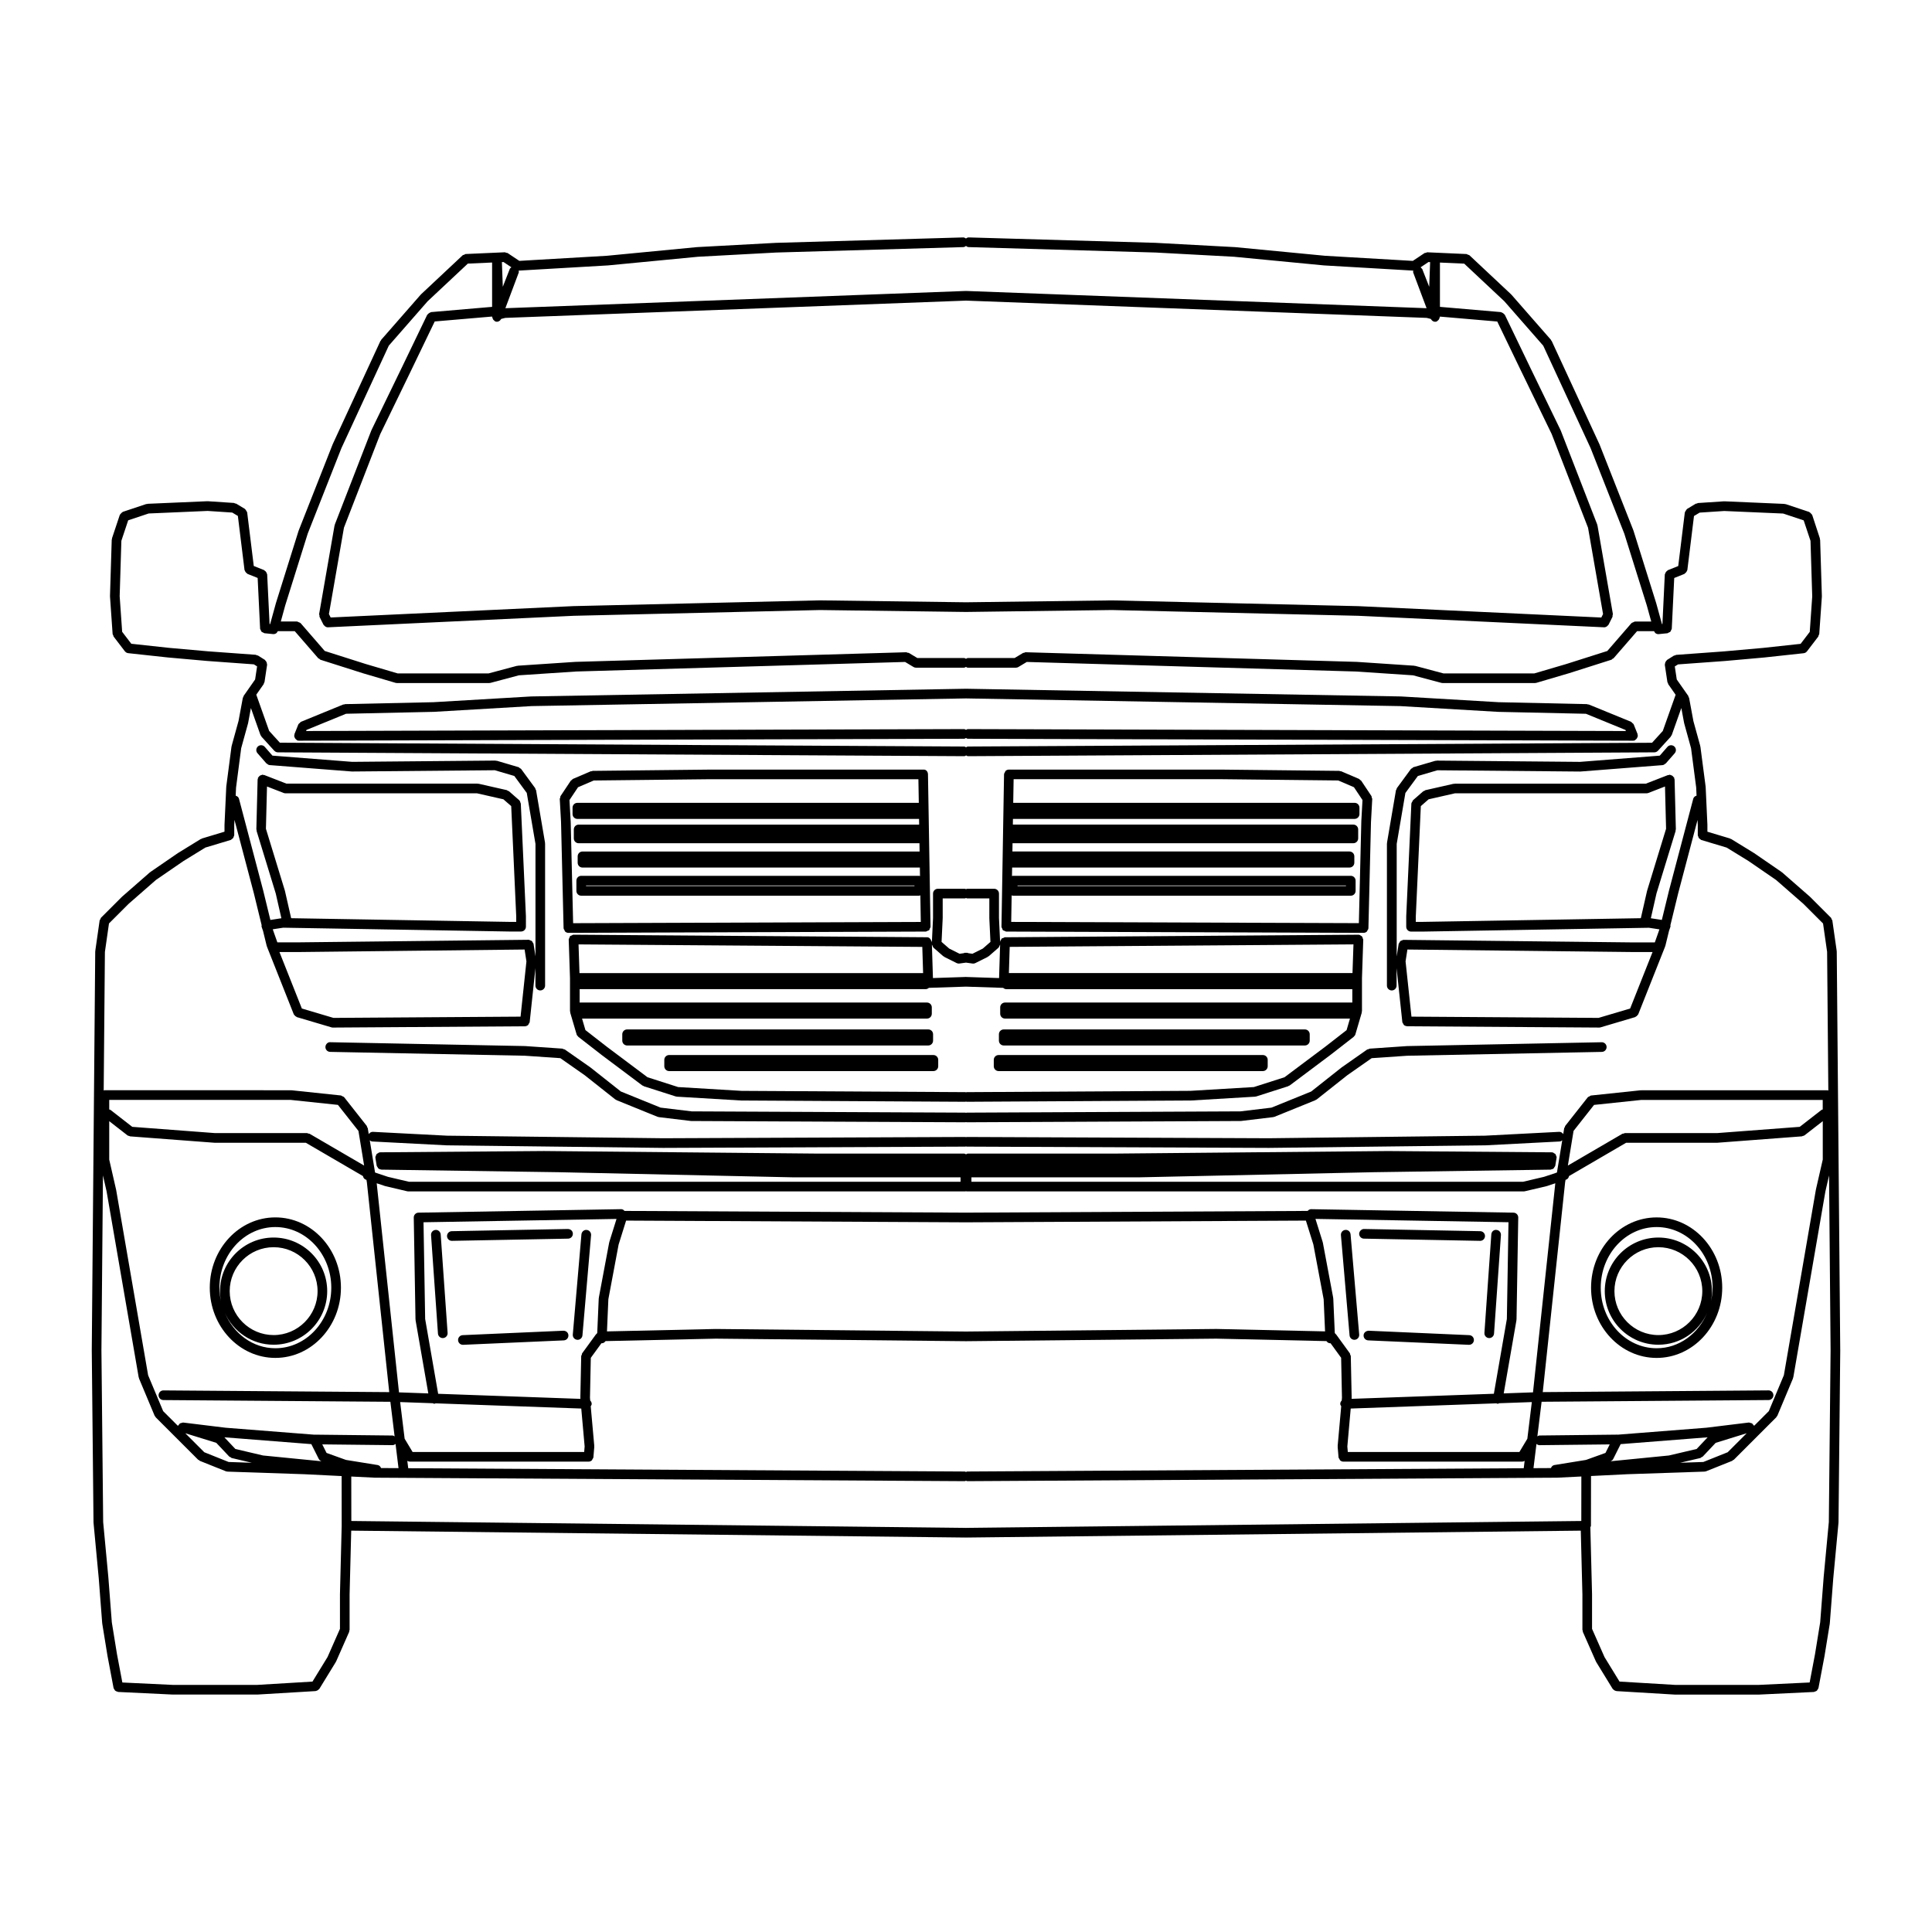 <svg xmlns="http://www.w3.org/2000/svg" xmlns:xlink="http://www.w3.org/1999/xlink" version="1.1" x="0px" y="0px" viewBox="0 0 100 100" enable-background="new 0 0 100 100" xml:space="preserve"><g><path d="M95.25,69.88l-0.18-20.63c0-0.007-0.007-0.01-0.007-0.017c0-0.006,0.005-0.01,0.004-0.016l-0.225-1.572   c-0.004-0.027-0.027-0.041-0.038-0.064c-0.012-0.026-0.011-0.056-0.032-0.078l-1.078-1.078c-0.002-0.002-0.006-0.001-0.009-0.004   c-0.002-0.002-0.001-0.005-0.004-0.008l-1.438-1.257c-0.004-0.003-0.01-0.002-0.014-0.005c-0.004-0.004-0.004-0.01-0.009-0.013   l-1.437-0.988c-0.002-0.001-0.005,0-0.007-0.001c-0.002-0.001-0.002-0.004-0.004-0.005l-1.168-0.718   c-0.01-0.006-0.022-0.001-0.033-0.005c-0.011-0.005-0.014-0.018-0.026-0.021l-1.17-0.351v-0.353c0-0.002-0.002-0.003-0.002-0.005   c0-0.002,0.002-0.004,0.002-0.006l-0.09-1.953c0-0.004-0.004-0.006-0.005-0.01c0-0.004,0.003-0.007,0.003-0.01l-0.27-2.065   c-0.001-0.006-0.008-0.009-0.009-0.016c-0.001-0.006,0.004-0.012,0.002-0.018l-0.356-1.291l-0.223-1.202   c-0.004-0.02-0.022-0.029-0.03-0.047c-0.007-0.017,0-0.036-0.011-0.052l-0.146-0.208c-0.005-0.012-0.014-0.019-0.021-0.03   l-0.43-0.613l-0.102-0.676l0.168-0.105l2.409-0.175c0,0,0,0,0.001,0c0.001,0,0.002,0,0.003,0l2.021-0.18c0,0,0,0,0,0   c0.002,0,0.003,0,0.004,0l2.065-0.224c0.07-0.008,0.129-0.044,0.169-0.096c0.001-0.001,0.002,0,0.002-0.001l0.584-0.764   c0.014-0.019,0.009-0.042,0.017-0.063c0.01-0.025,0.032-0.043,0.034-0.071l0.135-1.931c0-0.005-0.004-0.008-0.004-0.012   c0-0.005,0.005-0.008,0.005-0.013l-0.09-2.918c0-0.013-0.013-0.02-0.015-0.032c-0.002-0.013,0.007-0.026,0.003-0.039L93.8,26.656   c-0.002-0.006-0.01-0.008-0.012-0.014c-0.013-0.031-0.038-0.048-0.062-0.071c-0.023-0.023-0.039-0.048-0.069-0.06   c-0.006-0.003-0.008-0.011-0.015-0.013l-1.213-0.404c-0.012-0.004-0.023,0.005-0.035,0.003c-0.012-0.003-0.02-0.015-0.033-0.015   l-3.099-0.134c-0.005,0-0.008,0.005-0.013,0.005c-0.006,0-0.008-0.005-0.015-0.005l-1.348,0.089   c-0.021,0.001-0.033,0.02-0.053,0.026c-0.02,0.006-0.041-0.002-0.06,0.009l-0.449,0.27c-0.005,0.003-0.005,0.01-0.009,0.013   c-0.026,0.018-0.036,0.046-0.053,0.072c-0.019,0.029-0.042,0.051-0.048,0.085c-0.001,0.005-0.007,0.008-0.008,0.014l-0.341,2.772   l-0.537,0.215c-0.014,0.005-0.017,0.021-0.029,0.028c-0.03,0.018-0.048,0.038-0.069,0.067c-0.02,0.027-0.032,0.05-0.04,0.083   c-0.004,0.015-0.019,0.025-0.02,0.041L86.047,32.3l-0.023,0.002c-0.001-0.002-0.002-0.005-0.003-0.007l-0.301-1.092   c-0.001-0.002-0.003-0.002-0.003-0.004c0-0.001,0.001-0.003,0-0.004l-1.168-3.727c-0.001-0.003-0.005-0.004-0.006-0.007   c-0.001-0.003,0.001-0.006,0-0.01l-1.751-4.445c-0.001-0.003-0.004-0.003-0.006-0.006c-0.001-0.002,0.001-0.005,0-0.007   l-2.471-5.343c-0.005-0.012-0.019-0.014-0.026-0.024c-0.007-0.011-0.003-0.025-0.012-0.036l-2.044-2.335   c-0.003-0.004-0.009-0.003-0.012-0.006c-0.003-0.003-0.002-0.009-0.005-0.012l-2.155-2.021c-0.024-0.023-0.057-0.021-0.087-0.033   c-0.026-0.01-0.044-0.033-0.074-0.034l-2.021-0.09c-0.028-0.001-0.048,0.019-0.073,0.027c-0.026,0.007-0.053,0-0.076,0.015   l-0.604,0.403l-0.68-0.04l-3.853-0.224h0l-4.672-0.449c-0.002,0-0.003,0.002-0.005,0.002c-0.002,0-0.003-0.002-0.004-0.002   l-4.071-0.22c-0.001,0-0.002,0.001-0.003,0.001c-0.001,0-0.002-0.002-0.003-0.002l-9.685-0.281   c-0.066-0.003-0.112,0.025-0.153,0.055c-0.041-0.027-0.083-0.053-0.14-0.055l-9.685,0.281c-0.001,0-0.002,0.001-0.003,0.001   c-0.001,0-0.002-0.001-0.003-0.001l-4.071,0.22c-0.002,0-0.003,0.002-0.005,0.002c-0.002,0-0.003-0.002-0.006-0.002l-4.671,0.449   c0,0,0,0,0,0l-3.853,0.224l-0.68,0.04l-0.604-0.403c-0.024-0.016-0.053-0.009-0.079-0.016c-0.025-0.007-0.043-0.027-0.071-0.026   l-2.021,0.09c-0.031,0.001-0.052,0.025-0.079,0.037c-0.027,0.011-0.058,0.009-0.081,0.03l-2.156,2.021   c-0.004,0.003-0.002,0.009-0.006,0.012c-0.003,0.003-0.008,0.002-0.011,0.006l-2.043,2.335c-0.009,0.01-0.005,0.024-0.012,0.034   c-0.007,0.011-0.022,0.013-0.027,0.025l-2.47,5.343c-0.001,0.003,0.001,0.005,0,0.008c-0.001,0.002-0.004,0.003-0.005,0.005   l-1.752,4.445c-0.001,0.003,0.001,0.006,0,0.009c-0.001,0.003-0.005,0.004-0.007,0.008l-1.168,3.727c0,0.002,0.001,0.003,0,0.005   s-0.002,0.002-0.003,0.004l-0.301,1.091c-0.002,0.002-0.002,0.005-0.003,0.008L13.953,32.3l-0.124-2.569   c-0.001-0.017-0.016-0.028-0.019-0.045c-0.007-0.027-0.016-0.047-0.031-0.071c-0.021-0.036-0.046-0.059-0.082-0.08   c-0.011-0.006-0.013-0.02-0.025-0.025l-0.537-0.215l-0.341-2.772c-0.001-0.006-0.007-0.008-0.008-0.014   c-0.005-0.03-0.026-0.049-0.042-0.075c-0.019-0.031-0.032-0.063-0.061-0.083c-0.004-0.003-0.004-0.009-0.009-0.012l-0.449-0.27   c-0.018-0.011-0.039-0.003-0.058-0.009c-0.02-0.006-0.032-0.025-0.054-0.027l-1.348-0.089c-0.005,0-0.008,0.005-0.013,0.004   c-0.005,0-0.009-0.006-0.014-0.005l-3.099,0.134c-0.013,0.001-0.02,0.013-0.033,0.015c-0.012,0.002-0.023-0.007-0.036-0.003   l-1.212,0.404c-0.007,0.002-0.009,0.01-0.015,0.013c-0.028,0.012-0.044,0.036-0.066,0.058c-0.025,0.024-0.051,0.042-0.064,0.073   c-0.003,0.006-0.01,0.008-0.012,0.014l-0.404,1.212C5.792,27.879,5.8,27.89,5.798,27.901c-0.003,0.014-0.015,0.023-0.015,0.038   l-0.09,2.918c0,0.005,0.005,0.008,0.005,0.013c0,0.005-0.005,0.008-0.004,0.013l0.135,1.931c0.002,0.028,0.024,0.046,0.034,0.071   c0.008,0.021,0.003,0.044,0.017,0.063l0.584,0.764c0.001,0.001,0.002,0,0.003,0.001c0.04,0.051,0.099,0.088,0.169,0.095   l2.066,0.224c0.001,0,0.003,0,0.004,0c0,0,0,0,0,0l2.021,0.18c0.001,0,0.002,0,0.003,0c0,0,0,0,0.001,0l2.409,0.175l0.167,0.105   l-0.102,0.678l-0.429,0.613c-0.007,0.011-0.016,0.017-0.02,0.029l-0.146,0.208c-0.011,0.016-0.005,0.035-0.012,0.053   c-0.007,0.017-0.026,0.026-0.029,0.046l-0.222,1.196l-0.358,1.297c-0.002,0.006,0.003,0.012,0.002,0.018   c-0.001,0.006-0.008,0.009-0.009,0.016l-0.27,2.065c-0.001,0.004,0.003,0.007,0.003,0.011c0,0.004-0.004,0.006-0.004,0.009   l-0.09,1.953c0,0.002,0.002,0.003,0.002,0.006c0,0.002-0.003,0.004-0.003,0.006v0.353L10.453,43.4   c-0.011,0.003-0.015,0.016-0.026,0.021c-0.011,0.005-0.023-0.001-0.033,0.005l-1.167,0.718c-0.002,0.001-0.002,0.004-0.004,0.005   c-0.002,0.001-0.005,0-0.007,0.001l-1.438,0.988c-0.005,0.003-0.004,0.01-0.009,0.013c-0.004,0.003-0.01,0.001-0.014,0.005   l-1.437,1.257c-0.002,0.002-0.002,0.006-0.004,0.008c-0.002,0.002-0.006,0.001-0.008,0.003l-1.078,1.078   c-0.02,0.02-0.018,0.048-0.03,0.072c-0.013,0.025-0.037,0.041-0.041,0.07l-0.225,1.572c-0.001,0.006,0.005,0.011,0.004,0.017   c0,0.006-0.007,0.01-0.007,0.016L4.75,69.88c0,0.001,0.001,0.001,0.001,0.002c0,0.001-0.001,0.002-0.001,0.003l0.09,8.912   c0,0.004,0.004,0.006,0.004,0.01c0,0.004-0.004,0.007-0.003,0.011l0.27,2.874c0,0,0,0,0,0.001l0.179,2.329   c0,0.004,0.004,0.006,0.005,0.01c0,0.004-0.003,0.007-0.002,0.01l0.27,1.662c0,0.001,0.002,0.002,0.002,0.003   c0,0.001-0.001,0.002-0.001,0.004l0.314,1.661c0.006,0.03,0.028,0.048,0.043,0.073c0.012,0.02,0.017,0.04,0.033,0.056   c0.034,0.032,0.075,0.048,0.121,0.057c0.014,0.003,0.022,0.016,0.036,0.017l2.83,0.135c0.004,0,0.008,0,0.012,0h4.357   c0.005,0,0.01,0,0.015,0l3.009-0.18c0.007,0,0.01-0.007,0.016-0.008c0.051-0.007,0.095-0.03,0.134-0.065   c0.01-0.009,0.019-0.015,0.027-0.026c0.006-0.008,0.016-0.011,0.021-0.02l0.854-1.393c0.003-0.005,0-0.01,0.002-0.015   c0.003-0.006,0.01-0.009,0.013-0.015l0.673-1.526c0.008-0.017-0.002-0.034,0.001-0.052c0.004-0.018,0.02-0.03,0.02-0.049v-1.835   l0.084-3.3l31.801,0.357c0.001,0,0.002,0,0.003,0c0.006,0,0.01-0.006,0.017-0.007c0.006,0,0.01,0.007,0.017,0.007   c0.001,0,0.002,0,0.003,0l31.801-0.357l0.084,3.3v1.835c0,0.019,0.016,0.031,0.02,0.049c0.004,0.018-0.006,0.035,0.001,0.052   l0.674,1.526c0.003,0.007,0.01,0.009,0.013,0.016c0.003,0.005,0,0.01,0.002,0.015l0.854,1.393c0.005,0.009,0.015,0.012,0.021,0.02   c0.008,0.011,0.017,0.017,0.027,0.026c0.039,0.036,0.083,0.059,0.134,0.065c0.006,0.001,0.01,0.007,0.016,0.008l3.009,0.18   c0.005,0,0.01,0,0.015,0h4.357c0.004,0,0.008,0,0.012,0l2.829-0.135c0.015-0.001,0.023-0.014,0.037-0.017   c0.046-0.01,0.087-0.025,0.12-0.057c0.016-0.016,0.021-0.035,0.033-0.055c0.015-0.025,0.038-0.044,0.044-0.074l0.314-1.661   c0-0.001-0.001-0.002-0.001-0.004c0-0.001,0.002-0.002,0.002-0.003l0.27-1.662c0.001-0.004-0.003-0.007-0.003-0.011   c0-0.004,0.004-0.006,0.005-0.009l0.179-2.329c0,0,0,0,0-0.001l0.27-2.874c0-0.004-0.003-0.007-0.003-0.011   c0-0.004,0.004-0.006,0.004-0.01l0.09-8.912c0-0.001-0.001-0.002-0.001-0.003C95.249,69.881,95.25,69.881,95.25,69.88z    M73.938,13.563l0.085,0.004l-0.047,1.278l-0.344-0.878l-0.014-0.038c0-0.001-0.001-0.001-0.001-0.001l-0.001-0.002   c-0.007-0.017-0.026-0.022-0.036-0.037c-0.014-0.021-0.031-0.038-0.05-0.053L73.938,13.563z M26.848,14.021   c0-0.005,0-0.009,0-0.014l0.737-0.043l3.863-0.225c0,0,0,0,0,0c0.003,0,0.006,0,0.009,0l4.671-0.449c0,0,0,0,0,0l4.051-0.219   c0.001,0,0.002,0,0.003,0l9.685-0.281c0.052-0.001,0.093-0.031,0.132-0.059c0.039,0.029,0.08,0.058,0.133,0.059l9.685,0.281   c0.001,0,0.001,0,0.002,0l4.052,0.219c0,0,0,0,0,0l4.672,0.449c0.003,0,0.006,0,0.008,0c0,0,0,0,0,0l3.862,0.225l0.738,0.043   c-0.002,0.033-0.016,0.065-0.004,0.098l0.693,1.848L50.009,15.06c-0.003,0-0.006,0.003-0.009,0.003   c-0.003,0-0.005-0.003-0.008-0.003l-23.834,0.893l0.685-1.826l0.007-0.019c0,0,0-0.001,0-0.001l0.001-0.003   C26.861,14.077,26.848,14.05,26.848,14.021z M26.062,13.563l0.408,0.272c-0.033,0.026-0.07,0.048-0.086,0.09l-0.359,0.918   l-0.047-1.277L26.062,13.563z M25.527,16.539c0.019,0.028,0.039,0.045,0.067,0.063c0.015,0.01,0.021,0.03,0.039,0.036   c0.029,0.011,0.059,0.016,0.088,0.016c0.06,0,0.113-0.027,0.158-0.065c0.015-0.012,0.022-0.027,0.033-0.042   c0.01-0.014,0.024-0.024,0.031-0.04l0.211-0.053L50,15.56l23.845,0.894l0.211,0.053c0.008,0.017,0.022,0.027,0.033,0.041   c0.011,0.015,0.018,0.029,0.032,0.041c0.045,0.039,0.098,0.066,0.158,0.066c0.029,0,0.059-0.005,0.088-0.016   c0.018-0.007,0.024-0.026,0.039-0.036c0.028-0.018,0.048-0.035,0.067-0.063c0.019-0.027,0.028-0.052,0.035-0.085   c0.004-0.018,0.021-0.03,0.021-0.05v-0.018l2.969,0.255l1.232,2.557c0,0.001,0.001,0.001,0.002,0.002l1.583,3.265l1.882,4.851   l0.777,4.467l-0.09,0.179l-12.574-0.589c-0.001,0-0.002,0.001-0.003,0.001c-0.001,0-0.002-0.001-0.003-0.001l-12.737-0.298   c0,0-0.001,0-0.001,0c-0.003,0-0.005-0.001-0.008,0L50,31.174l-7.559-0.1c-0.001,0-0.002,0-0.003,0   c-0.001,0-0.002,0.001-0.003,0.001c-0.001,0-0.002-0.001-0.003-0.001l-12.737,0.298c-0.001,0-0.002,0.001-0.003,0.001   c-0.001,0-0.002-0.001-0.003-0.001l-12.574,0.589l-0.09-0.179l0.778-4.47l1.877-4.839l1.589-3.276c0,0,0,0,0-0.001l1.232-2.557   l2.97-0.255v0.018c0,0.019,0.016,0.031,0.021,0.05C25.499,16.487,25.508,16.512,25.527,16.539z M14.762,31.34l1.165-3.718   l1.743-4.422l2.454-5.309l2.009-2.296l2.082-1.951l1.256-0.056v2.295l-3.155,0.271c-0.012,0.001-0.018,0.012-0.029,0.015   c-0.032,0.007-0.054,0.023-0.081,0.042c-0.028,0.019-0.052,0.034-0.07,0.063c-0.006,0.009-0.019,0.011-0.024,0.021l-1.293,2.685   c0,0,0,0,0,0l-1.592,3.282c-0.002,0.004,0.001,0.007-0.001,0.011c-0.001,0.003-0.006,0.004-0.007,0.008l-1.891,4.874   c-0.003,0.009,0.003,0.017,0.001,0.026c-0.003,0.009-0.012,0.013-0.014,0.022l-0.796,4.575c-0.005,0.028,0.013,0.049,0.017,0.076   c0.004,0.027-0.007,0.054,0.006,0.079l0.199,0.398c0.009,0.018,0.026,0.027,0.039,0.042c0.011,0.013,0.019,0.024,0.032,0.035   c0.044,0.036,0.095,0.061,0.153,0.061c0.004,0,0.008,0,0.012,0l12.726-0.596c0.002,0,0.003,0,0.005,0l12.733-0.298l7.557,0.1   c0.001,0,0.001,0,0.002,0s0.001,0,0.001,0c0.001,0,0.001,0,0.002,0l7.556-0.1l12.734,0.298c0.002,0,0.003,0,0.005,0l12.726,0.596   c0.004,0,0.008,0,0.012,0c0.057,0,0.108-0.025,0.153-0.061c0.013-0.011,0.021-0.022,0.032-0.035   c0.013-0.015,0.03-0.024,0.039-0.042l0.199-0.398c0.013-0.026,0.002-0.053,0.006-0.08c0.004-0.026,0.021-0.048,0.017-0.075   l-0.796-4.575c-0.002-0.009-0.011-0.013-0.013-0.022c-0.002-0.009,0.004-0.017,0.001-0.026l-1.891-4.874   c-0.002-0.004-0.006-0.005-0.008-0.009c-0.001-0.003,0.001-0.007-0.001-0.01l-1.591-3.28c0-0.001,0-0.001,0-0.002l-1.294-2.686   c-0.005-0.011-0.018-0.012-0.025-0.022c-0.017-0.027-0.04-0.041-0.067-0.06c-0.028-0.019-0.05-0.036-0.083-0.043   c-0.011-0.003-0.017-0.014-0.029-0.015l-3.154-0.271V13.59l1.256,0.056l2.078,1.948l2.014,2.301l2.45,5.299l1.747,4.435   l1.162,3.707c0,0,0,0,0,0.001l0.23,0.833h-0.838c-0.003,0-0.005,0.003-0.009,0.004c-0.032,0.001-0.057,0.023-0.087,0.036   c-0.03,0.014-0.062,0.019-0.085,0.043c-0.002,0.002-0.006,0.002-0.008,0.004l-1.247,1.438l-2.124,0.675c0,0,0,0,0,0l-1.65,0.485   H74.71l-1.461-0.39c-0.009-0.002-0.016,0.005-0.025,0.003c-0.009-0.002-0.014-0.011-0.023-0.011l-2.985-0.199   c-0.002,0-0.003,0.002-0.005,0.002c-0.002,0-0.003-0.002-0.005-0.002L53.091,33.76c-0.034-0.002-0.05,0.019-0.077,0.027   c-0.02,0.006-0.041-0.002-0.059,0.009l-0.046,0.027c-0.003,0.003-0.007,0.003-0.009,0.006l-0.383,0.23h-2.419   c-0.039,0-0.066,0.025-0.099,0.041c-0.033-0.016-0.06-0.041-0.099-0.041h-2.418l-0.438-0.263c-0.022-0.013-0.047-0.005-0.071-0.011   c-0.023-0.006-0.041-0.026-0.064-0.025l-17.115,0.498c-0.002,0-0.003,0.002-0.005,0.002c-0.002,0-0.003-0.002-0.005-0.002   l-2.985,0.199c-0.009,0.001-0.014,0.01-0.023,0.011c-0.009,0.001-0.016-0.006-0.025-0.003l-1.461,0.39h-4.708l-1.651-0.486   c0,0,0,0,0,0l-2.122-0.675l-1.247-1.438c-0.002-0.003-0.006-0.002-0.008-0.004c-0.023-0.025-0.057-0.03-0.088-0.044   c-0.029-0.012-0.052-0.033-0.083-0.035c-0.003,0-0.005-0.004-0.009-0.004h-0.839L14.762,31.34z M13.649,35.409   c0.011-0.015,0.004-0.033,0.011-0.05c0.009-0.02,0.028-0.034,0.031-0.057l0.135-0.898c0.003-0.017-0.011-0.03-0.011-0.046   c-0.001-0.033-0.008-0.059-0.022-0.089c-0.014-0.031-0.029-0.053-0.054-0.075c-0.012-0.011-0.013-0.03-0.028-0.039l-0.359-0.225   c-0.018-0.011-0.039-0.004-0.059-0.01c-0.02-0.007-0.033-0.026-0.055-0.028l-2.471-0.18c0,0,0,0,0,0l-2.015-0.179l-1.956-0.212   l-0.473-0.619L6.194,30.86l0.088-2.869l0.353-1.059l1.06-0.354l3.052-0.132l1.273,0.084l0.292,0.175l0.344,2.798   c0.002,0.014,0.014,0.021,0.018,0.034c0.008,0.027,0.02,0.046,0.036,0.069c0.021,0.03,0.041,0.052,0.073,0.071   c0.012,0.007,0.015,0.022,0.028,0.028l0.525,0.21l0.127,2.624c0.001,0.031,0.024,0.051,0.035,0.078   c0.011,0.027,0.015,0.055,0.035,0.076c0.025,0.027,0.058,0.036,0.093,0.05c0.022,0.009,0.037,0.031,0.062,0.033l0.449,0.045   c0.008,0.001,0.017,0.001,0.025,0.001c0,0,0,0,0,0h0c0,0,0,0,0,0c0.001,0,0.002-0.001,0.003-0.001   c0.058-0.001,0.11-0.023,0.153-0.059c0.015-0.012,0.019-0.03,0.031-0.046c0.012-0.015,0.024-0.029,0.032-0.047h0.875l1.219,1.405   c0.014,0.016,0.037,0.013,0.054,0.025c0.021,0.016,0.033,0.042,0.059,0.05l2.189,0.696c0.001,0,0.003,0,0.004,0.001   c0,0,0.001,0.001,0.001,0.001l1.692,0.498c0.023,0.007,0.047,0.01,0.07,0.01h4.776c0.021,0,0.043-0.003,0.064-0.008l1.469-0.392   l2.955-0.197l17.039-0.495l0.435,0.261c0.04,0.024,0.084,0.036,0.128,0.036h2.487c0.039,0,0.066-0.025,0.099-0.041   c0.033,0.016,0.06,0.041,0.099,0.041h2.488c0.044,0,0.089-0.011,0.129-0.036l0.434-0.261l17.038,0.495l2.955,0.197l1.469,0.392   c0.021,0.006,0.043,0.008,0.064,0.008h4.776c0.023,0,0.047-0.003,0.07-0.01l1.691-0.498c0,0,0-0.001,0.001-0.001   c0.002,0,0.003,0,0.005-0.001l2.189-0.696c0.027-0.009,0.038-0.035,0.06-0.051c0.016-0.012,0.039-0.008,0.052-0.024l1.219-1.405   h0.875c0.008,0.017,0.02,0.03,0.031,0.045c0.012,0.017,0.017,0.036,0.033,0.049c0.044,0.037,0.098,0.06,0.157,0.06   c0.008,0,0.017,0,0.024-0.001l0.449-0.045c0.025-0.002,0.039-0.024,0.061-0.033c0.035-0.014,0.069-0.023,0.094-0.05   c0.02-0.021,0.023-0.048,0.035-0.075c0.012-0.027,0.034-0.047,0.036-0.078l0.127-2.624l0.524-0.21   c0.013-0.005,0.016-0.02,0.028-0.028c0.031-0.018,0.052-0.041,0.073-0.071c0.016-0.023,0.029-0.042,0.036-0.068   c0.004-0.013,0.016-0.02,0.018-0.034l0.344-2.797l0.293-0.176l1.272-0.084l3.052,0.132l1.061,0.354l0.353,1.059l0.089,2.873   l-0.128,1.839l-0.473,0.619l-1.957,0.212l-2.015,0.179c0,0,0,0,0,0l-2.471,0.18c-0.022,0.002-0.035,0.021-0.055,0.028   c-0.02,0.006-0.041-0.001-0.059,0.01l-0.359,0.225c-0.015,0.009-0.016,0.028-0.028,0.039c-0.024,0.022-0.039,0.044-0.053,0.074   c-0.014,0.031-0.021,0.056-0.022,0.09c-0.001,0.016-0.014,0.029-0.011,0.046l0.135,0.898c0.003,0.022,0.022,0.036,0.031,0.055   c0.007,0.017,0,0.036,0.011,0.051l0.384,0.549l-0.665,1.873l-0.556,0.611L50.097,38.64c-0.038,0-0.064,0.025-0.096,0.04   c-0.032-0.015-0.058-0.04-0.096-0.04l-35.419-0.198l-0.555-0.61l-0.666-1.875L13.649,35.409z M5.43,49.271l0.211-1.473l1.015-1.014   l1.417-1.239l1.424-0.978l1.133-0.697l1.316-0.395c0.021-0.006,0.029-0.028,0.047-0.039c0.029-0.017,0.052-0.032,0.072-0.059   c0.02-0.026,0.027-0.053,0.035-0.085c0.005-0.021,0.024-0.035,0.024-0.057v-0.537l0.012-0.261l1.005,3.806c0,0,0,0,0,0l0.403,1.652   c-0.001,0.016-0.013,0.028-0.011,0.044c0.001,0.009,0.01,0.014,0.012,0.022c0.002,0.008-0.004,0.015-0.001,0.023l0.07,0.198   l0.189,0.773c0.002,0.007,0.008,0.01,0.01,0.016c0.002,0.006-0.003,0.011,0,0.017l1.392,3.511c0.002,0.006,0.009,0.008,0.011,0.014   c0.007,0.014,0.019,0.022,0.028,0.035c0.027,0.037,0.06,0.064,0.101,0.081c0.009,0.004,0.012,0.014,0.021,0.017l1.79,0.53   c0.023,0.008,0.047,0.011,0.071,0.011c0,0,0.001,0,0.001,0l9.942-0.066c0.004,0,0.006-0.004,0.01-0.004   c0.061-0.003,0.116-0.026,0.159-0.067c0.016-0.016,0.018-0.039,0.03-0.059c0.018-0.03,0.044-0.056,0.048-0.094l0.297-2.788v0.906   c0,0.138,0.112,0.25,0.25,0.25s0.25-0.112,0.25-0.25v-7.354c0-0.008-0.008-0.013-0.008-0.02c-0.001-0.008,0.006-0.014,0.005-0.022   l-0.464-2.717c-0.004-0.021-0.023-0.031-0.031-0.049c-0.008-0.019-0.001-0.04-0.014-0.057l-0.729-0.994   c-0.017-0.023-0.046-0.026-0.068-0.041c-0.022-0.016-0.035-0.042-0.063-0.051l-1.126-0.332c-0.013-0.003-0.023,0.006-0.036,0.004   c-0.013-0.002-0.021-0.014-0.035-0.014c0,0-0.001,0-0.002,0l-7.415,0.066l-4.127-0.322l-0.397-0.454   c-0.091-0.104-0.25-0.114-0.353-0.023c-0.104,0.091-0.115,0.249-0.023,0.353l0.462,0.528l0,0l0.002,0.002   c0.006,0.007,0.016,0.004,0.022,0.01c0.04,0.038,0.087,0.07,0.146,0.074l4.242,0.331c0.007,0.001,0.013,0.001,0.019,0.001h0   c0,0,0.001,0,0.002,0l7.387-0.066l1.01,0.297l0.645,0.878l0.451,2.638v5.82l-0.1-0.646c-0.004-0.027-0.028-0.041-0.039-0.064   c-0.015-0.031-0.025-0.061-0.051-0.083c-0.023-0.02-0.052-0.023-0.081-0.033c-0.026-0.009-0.046-0.031-0.076-0.031   c-0.001,0-0.002,0-0.003,0l-11.865,0.132h-1.146l-0.238-0.675l0.542-0.083l11.711,0.198c0.001,0,0.003,0,0.004,0h0.597   c0.138,0,0.25-0.112,0.25-0.25v-0.53c0-0.002-0.002-0.004-0.002-0.006c0-0.002,0.002-0.003,0.002-0.005l-0.265-5.831   c0-0.001-0.001-0.001-0.001-0.002c-0.001-0.014-0.013-0.024-0.016-0.038c-0.012-0.055-0.031-0.105-0.071-0.14l-0.527-0.461   c-0.017-0.015-0.04-0.011-0.059-0.02c-0.019-0.01-0.029-0.031-0.05-0.035l-1.458-0.331c-0.01-0.002-0.018,0.006-0.028,0.005   c-0.01-0.001-0.016-0.011-0.027-0.011h-8.086h-1.81l-1.149-0.447c-0.015-0.006-0.029,0.004-0.044,0.001   c-0.015-0.003-0.024-0.018-0.04-0.018c-0.021-0.001-0.033,0.016-0.052,0.02c-0.032,0.006-0.057,0.014-0.084,0.032   c-0.03,0.019-0.049,0.041-0.068,0.071c-0.01,0.015-0.029,0.02-0.035,0.037c-0.006,0.014,0.004,0.028,0.001,0.043   c-0.003,0.016-0.018,0.025-0.018,0.042l-0.066,2.584c0,0.015,0.013,0.024,0.015,0.038c0.002,0.014-0.008,0.027-0.004,0.041   l0.993,3.242l0.292,1.282l-0.57,0.088l-0.365-1.497c0-0.001-0.001-0.001-0.001-0.002c0-0.001,0.001-0.002,0-0.003l-1.259-4.771   c-0.023-0.086-0.092-0.135-0.171-0.16l0.019-0.415l0.266-2.041l0.355-1.286c0.001-0.004-0.002-0.007-0.001-0.011   c0.001-0.004,0.005-0.006,0.006-0.01l0.143-0.773l0.496,1.398c0.008,0.021,0.026,0.033,0.039,0.05   c0.007,0.011,0.003,0.024,0.012,0.034l0.663,0.729c0.001,0.001,0.004,0.001,0.005,0.002c0.045,0.048,0.107,0.079,0.179,0.08   l35.528,0.199c0,0,0.001,0,0.001,0c0.038,0,0.065-0.025,0.097-0.04c0.032,0.015,0.059,0.04,0.097,0.04h0.001l35.527-0.199   c0.071,0,0.134-0.032,0.179-0.08c0.001-0.001,0.003-0.001,0.005-0.002l0.663-0.729c0.009-0.01,0.005-0.024,0.013-0.035   c0.012-0.018,0.031-0.029,0.038-0.05l0.496-1.398l0.143,0.773c0.001,0.004,0.005,0.006,0.006,0.01   c0.001,0.004-0.002,0.007-0.001,0.01l0.355,1.286l0.266,2.036l0.019,0.421c-0.079,0.025-0.148,0.074-0.171,0.16l-1.26,4.771   c0,0.001,0.001,0.002,0,0.003c0,0.001-0.001,0.001-0.001,0.002l-0.365,1.497l-0.569-0.087l0.293-1.288l0.991-3.235   c0.004-0.014-0.006-0.027-0.004-0.041c0.002-0.014,0.015-0.024,0.015-0.038l-0.066-2.584c0-0.016-0.014-0.025-0.018-0.04   c-0.003-0.015,0.007-0.029,0.001-0.044c-0.007-0.018-0.027-0.024-0.038-0.039c-0.018-0.028-0.036-0.047-0.063-0.066   c-0.027-0.018-0.051-0.027-0.083-0.034c-0.018-0.004-0.03-0.02-0.049-0.02c-0.002,0-0.004,0-0.007,0   c-0.016,0-0.025,0.015-0.04,0.018c-0.015,0.003-0.029-0.007-0.044-0.001l-1.149,0.447h-1.809h-8.087   c-0.01,0-0.017,0.01-0.027,0.011c-0.01,0.001-0.018-0.007-0.029-0.005l-1.458,0.331c-0.022,0.005-0.032,0.026-0.05,0.036   c-0.019,0.009-0.042,0.005-0.059,0.02l-0.527,0.461c-0.021,0.019-0.025,0.05-0.039,0.075c-0.019,0.034-0.046,0.064-0.048,0.102   c0,0.001-0.001,0.002-0.001,0.003l-0.266,5.831c0,0.002,0.002,0.004,0.002,0.006c0,0.002-0.002,0.003-0.002,0.005v0.53   c0,0.138,0.112,0.25,0.25,0.25h0.597c0.001,0,0.003,0,0.004,0l11.712-0.198l0.542,0.083l-0.238,0.675h-1.147l-11.864-0.132   c-0.001,0-0.002,0-0.003,0c-0.029,0-0.049,0.022-0.075,0.031c-0.029,0.01-0.057,0.013-0.08,0.033   c-0.027,0.022-0.037,0.053-0.052,0.085c-0.011,0.023-0.035,0.037-0.039,0.063l-0.1,0.646V43.68l0.45-2.636l0.645-0.878l1.01-0.297   l7.388,0.066c0,0,0.001,0,0.002,0c0.006,0,0.013,0,0.02-0.001l4.242-0.331c0.058-0.005,0.103-0.036,0.143-0.073   c0.008-0.007,0.019-0.004,0.026-0.012l0.464-0.53c0.091-0.104,0.08-0.262-0.023-0.353c-0.104-0.091-0.262-0.081-0.354,0.023   l-0.397,0.454l-4.127,0.322l-7.416-0.066c0,0-0.001,0-0.002,0c-0.013,0-0.021,0.012-0.034,0.014   c-0.013,0.002-0.024-0.008-0.036-0.004L73.16,39.71c-0.029,0.008-0.041,0.035-0.064,0.052c-0.022,0.015-0.05,0.018-0.067,0.04   L72.3,40.796c-0.012,0.016-0.006,0.036-0.013,0.054c-0.008,0.019-0.028,0.03-0.032,0.052l-0.464,2.717   c-0.001,0.008,0.005,0.013,0.005,0.021c-0.001,0.008-0.009,0.013-0.009,0.021v7.354c0,0.138,0.112,0.25,0.25,0.25   s0.25-0.112,0.25-0.25v-0.902l0.297,2.784c0.004,0.04,0.031,0.067,0.05,0.098c0.011,0.018,0.012,0.039,0.028,0.054   c0.04,0.039,0.093,0.059,0.152,0.064c0.007,0.001,0.011,0.007,0.018,0.007l9.942,0.066c0.001,0,0.001,0,0.002,0   c0.023,0,0.047-0.003,0.071-0.011l1.789-0.53c0.01-0.003,0.013-0.014,0.021-0.017c0.041-0.017,0.073-0.044,0.1-0.081   c0.009-0.013,0.021-0.02,0.028-0.035c0.003-0.006,0.009-0.008,0.011-0.014l1.393-3.511c0.002-0.005-0.002-0.011,0-0.016   c0.002-0.007,0.009-0.01,0.011-0.017l0.191-0.783l0.066-0.187c0.003-0.007-0.003-0.014-0.001-0.022   c0.002-0.009,0.011-0.014,0.013-0.023c0.002-0.016-0.01-0.028-0.011-0.043l0.403-1.653c0,0,0,0,0,0l1.004-3.803l0.012,0.269v0.527   c0,0.022,0.018,0.036,0.024,0.057c0.008,0.033,0.015,0.059,0.035,0.086c0.02,0.027,0.042,0.041,0.071,0.058   c0.018,0.011,0.026,0.033,0.048,0.039l1.317,0.395l1.133,0.696l1.425,0.98l1.412,1.234l1.019,1.018l0.21,1.469l0.063,7.18   c-0.014-0.002-0.023-0.016-0.037-0.016h-9.657c-0.005,0-0.008,0.005-0.013,0.005c-0.005,0-0.009-0.005-0.014-0.004l-2.56,0.27   c-0.001,0-0.001,0.001-0.002,0.001c-0.03,0.003-0.052,0.029-0.079,0.043c-0.03,0.016-0.066,0.022-0.088,0.049   c0,0.001-0.001,0-0.002,0.001l-1.168,1.482c-0.014,0.017-0.008,0.04-0.017,0.059c-0.009,0.02-0.03,0.032-0.034,0.055l-0.05,0.307   c-0.048-0.068-0.115-0.12-0.205-0.117l-3.845,0.199c0,0,0,0,0,0l-11.191,0.133l-15.64-0.066h-0.001   c-0.012,0-0.02,0.011-0.031,0.013c-0.012-0.002-0.019-0.013-0.031-0.013c0,0,0,0-0.001,0l-15.64,0.066l-11.191-0.133c0,0,0,0,0,0   l-3.844-0.199c-0.093,0.002-0.16,0.052-0.207,0.119l-0.051-0.31c-0.004-0.022-0.024-0.033-0.033-0.053   c-0.009-0.02-0.003-0.043-0.017-0.061l-1.167-1.481c0,0-0.001,0-0.001-0.001c-0.025-0.032-0.067-0.043-0.106-0.06   c-0.022-0.009-0.038-0.031-0.062-0.034c0,0-0.001,0-0.001-0.001l-2.561-0.27c-0.005-0.001-0.009,0.004-0.014,0.004   c-0.005,0-0.007-0.005-0.012-0.005H5.404c-0.015,0-0.023,0.013-0.037,0.015L5.43,49.271z M14.464,49.277h1.038   c0.001,0,0.002,0,0.003,0l11.648-0.13l0.095,0.615l-0.304,2.859l-9.684,0.065l-1.636-0.485L14.464,49.277z M13.764,42.897   l0.056-2.188l0.862,0.335c0.03,0.012,0.061,0.017,0.091,0.017h1.856h8.059l1.369,0.311l0.403,0.352l0.26,5.713v0.28h-0.342   L15.07,47.526l-0.319-1.403c-0.001-0.003-0.005-0.004-0.005-0.008c-0.001-0.003,0.002-0.006,0.001-0.01L13.764,42.897z    M85.255,46.115c-0.001,0.003-0.005,0.005-0.006,0.008l-0.32,1.403l-11.305,0.191h-0.343v-0.269l0.261-5.724l0.403-0.352   l1.368-0.311h8.059h1.855c0.03,0,0.061-0.005,0.091-0.017l0.862-0.335l0.056,2.187l-0.982,3.208   C85.253,46.108,85.256,46.111,85.255,46.115z M85.536,49.277l-1.16,2.924l-1.636,0.485l-9.683-0.065l-0.305-2.861l0.095-0.613   l11.647,0.13c0.001,0,0.002,0,0.003,0H85.536z M93.993,61.573c0,0.002-0.003,0.003-0.003,0.005l-1.657,9.602l-0.779,1.859   l-0.763,0.763c-0.009-0.029-0.036-0.043-0.054-0.065c-0.017-0.022-0.027-0.045-0.049-0.06c-0.028-0.018-0.059-0.02-0.093-0.027   c-0.025-0.005-0.046-0.023-0.072-0.021l-2.198,0.269l-4.573,0.359c-0.004,0-0.006,0.005-0.01,0.005   c-0.006,0-0.009-0.006-0.015-0.006c-0.001,0-0.002,0-0.003,0l-4.043,0.045c-0.042,0.001-0.072,0.027-0.107,0.046l0.219-1.792   l11.75-0.089c0.138-0.001,0.249-0.114,0.248-0.252s-0.112-0.248-0.25-0.248c-0.001,0-0.001,0-0.002,0l-11.686,0.089l1.157-10.852   l0.022-0.134l0.032-0.011c0.086-0.029,0.13-0.103,0.149-0.186l2.955-1.723h4.705c0.006,0,0.013,0,0.019-0.001l4.375-0.331   c0.014-0.001,0.021-0.014,0.034-0.017c0.035-0.008,0.07-0.012,0.101-0.035l0.944-0.734v1.987l-0.354,1.547   C93.992,61.568,93.994,61.57,93.993,61.573z M88.006,75.468c0.027-0.006,0.04-0.031,0.062-0.045   c0.02-0.012,0.045-0.009,0.062-0.027l0.673-0.714l1.605-0.497l-0.983,0.983l-1.26,0.504l-1.201,0.04L88.006,75.468z M86.382,75.336   l-3.014,0.298c0.004-0.001,0.005-0.006,0.008-0.008c0.051-0.023,0.097-0.056,0.124-0.11l0.385-0.768l4.487-0.352c0,0,0,0,0.001,0   c0.003,0,0.007,0,0.01-0.001l0.004,0l-0.569,0.604L86.382,75.336z M69.957,72.36c0-0.005,0.005-0.008,0.005-0.014l-0.045-2.155   c-0.001-0.028-0.022-0.047-0.031-0.072c-0.008-0.023-0.002-0.049-0.017-0.07l-0.718-0.988c-0.008-0.011-0.022-0.01-0.031-0.019   c-0.012-0.018-0.016-0.037-0.032-0.052l-0.078-1.782c0-0.007-0.007-0.01-0.008-0.016c-0.001-0.007,0.005-0.012,0.004-0.019   l-0.537-2.862c-0.001-0.006-0.008-0.008-0.009-0.014c-0.001-0.005,0.003-0.009,0.001-0.014l-0.373-1.192l9.991,0.172l-0.084,5.008   l-0.673,3.87l-7.364,0.263l0.003-0.03C69.961,72.369,69.956,72.365,69.957,72.36z M68.512,67.249l0.073,1.663l-5.622-0.125   c-0.002,0-0.004,0-0.006,0c-0.001,0-0.002,0-0.003,0L50,68.92l-12.954-0.132c-0.001,0-0.001,0-0.002,0c0,0,0,0,0,0   c-0.002,0-0.004,0-0.005,0l-5.622,0.125l0.072-1.667l0.53-2.826l0.388-1.242l17.564,0.089c0,0,0,0,0.001,0c0,0,0.001,0,0.001,0   l0.027,0l0.027,0h0.001c0,0,0,0,0.001,0l17.564-0.089l0.386,1.234L68.512,67.249z M31.539,64.299   c-0.001,0.005-0.007,0.007-0.008,0.013l-0.537,2.862c-0.001,0.006,0.004,0.011,0.004,0.017c-0.001,0.007-0.008,0.011-0.008,0.018   l-0.077,1.782c-0.016,0.014-0.02,0.033-0.032,0.051c-0.009,0.009-0.023,0.008-0.031,0.019l-0.719,0.988   c-0.016,0.022-0.009,0.048-0.017,0.072c-0.009,0.025-0.03,0.043-0.031,0.071l-0.045,2.155c0,0.005,0.005,0.008,0.005,0.014   c0,0.005-0.005,0.009-0.004,0.014l0.003,0.03l-7.363-0.263l-0.673-3.87l-0.085-5.008l9.99-0.172l-0.373,1.192   C31.535,64.289,31.54,64.293,31.539,64.299z M22.471,72.657c0.015,0,0.029-0.001,0.043-0.004c0.011-0.002,0.016-0.014,0.027-0.017   l7.545,0.27l0.175,1.961l-0.024,0.287h-8.881l-0.412-0.686l-0.232-1.897l1.687,0.06C22.424,72.639,22.444,72.657,22.471,72.657z    M21.215,75.654h9.252h0c0,0,0,0,0,0c0.066,0,0.126-0.028,0.171-0.071c0.016-0.015,0.017-0.039,0.028-0.058   c0.02-0.032,0.046-0.06,0.049-0.1l0.045-0.539c0.001-0.008-0.007-0.013-0.007-0.021c0-0.008,0.008-0.013,0.007-0.022l-0.184-2.056   c0.021-0.035,0.048-0.068,0.05-0.112c0.003-0.073-0.028-0.136-0.076-0.183l-0.013-0.148l0.043-2.063l0.551-0.757   c0.003,0,0.005,0.003,0.008,0.003c0.003,0,0.007,0,0.011,0c0.084,0,0.147-0.048,0.192-0.112l5.704-0.127l12.917,0.132   c0.001,0,0.001,0.001,0.002,0.001c0.001,0,0.001,0,0.002,0l0.032,0l0.032,0c0.001,0,0.002,0,0.003,0   c0.001,0,0.001-0.001,0.002-0.001l12.916-0.132l5.705,0.127c0.046,0.064,0.109,0.112,0.192,0.112c0.004,0,0.007,0,0.011,0   c0.003,0,0.005-0.003,0.008-0.004l0.549,0.756l0.043,2.064l-0.013,0.148c-0.048,0.047-0.079,0.111-0.076,0.183   c0.002,0.044,0.029,0.076,0.05,0.112l-0.184,2.056c-0.001,0.008,0.007,0.014,0.007,0.022c0,0.008-0.007,0.013-0.007,0.021   l0.045,0.539c0.003,0.041,0.03,0.069,0.05,0.102c0.011,0.019,0.012,0.042,0.028,0.057c0.045,0.044,0.105,0.071,0.172,0.071h9.253   c0.047,0,0.091-0.016,0.13-0.04l-0.047,0.381l-28.809,0.17c-0.023,0-0.038,0.019-0.06,0.025c-0.021-0.006-0.036-0.025-0.06-0.025   l-28.809-0.17l-0.047-0.381C21.124,75.639,21.168,75.654,21.215,75.654z M78.644,75.154h-8.882l-0.024-0.287l0.175-1.961   l7.546-0.27c0.011,0.003,0.015,0.015,0.027,0.017c0.015,0.003,0.029,0.004,0.043,0.004c0.027,0,0.047-0.018,0.071-0.026l1.687-0.06   l-0.232,1.898L78.644,75.154z M77.832,72.122l0.659-3.786c0.001-0.007-0.005-0.013-0.004-0.02c0.001-0.007,0.008-0.012,0.008-0.019   l0.089-5.276c0.002-0.138-0.107-0.252-0.246-0.254l-10.468-0.18c-0.001,0-0.003,0-0.004,0c-0.075,0-0.137,0.037-0.183,0.09   L50,62.766l-17.677-0.089c-0.044-0.057-0.106-0.097-0.193-0.09l-10.468,0.18c-0.138,0.002-0.248,0.116-0.246,0.254l0.09,5.276   c0,0.008,0.008,0.012,0.008,0.019c0.001,0.007-0.006,0.013-0.004,0.02l0.659,3.787l-1.517-0.054l-1.154-10.823l0.432,0.144   c0.006,0.002,0.012,0.001,0.018,0.003c0.002,0,0.002,0.003,0.004,0.003l1.127,0.265c0.019,0.005,0.039,0.007,0.057,0.007h28.833   c0.012,0,0.02-0.011,0.031-0.013c0.012,0.002,0.019,0.013,0.031,0.013h28.833c0.019,0,0.038-0.002,0.058-0.007l1.127-0.265   c0.002,0,0.003-0.003,0.004-0.003c0.006-0.001,0.011-0.001,0.017-0.003l0.432-0.144l-1.154,10.822L77.832,72.122z M12.183,74.999   l-0.569-0.604l0.003,0c0.003,0,0.007,0,0.01,0.001c0,0,0,0,0.001,0l4.487,0.352l0.385,0.768c0.027,0.054,0.073,0.087,0.125,0.11   c0.004,0.002,0.005,0.006,0.008,0.008l-3.016-0.298L12.183,74.999z M13.036,75.713l-1.202-0.041l-1.26-0.504l-0.984-0.984   l1.605,0.497l0.674,0.715c0.017,0.018,0.043,0.016,0.064,0.027c0.022,0.013,0.035,0.038,0.061,0.044L13.036,75.713z M16.277,74.257   c-0.001,0-0.002,0-0.003,0c-0.006,0-0.009,0.006-0.015,0.006c-0.004-0.001-0.006-0.005-0.01-0.005l-4.574-0.359L9.477,73.63   c-0.025-0.002-0.044,0.015-0.068,0.02c-0.035,0.006-0.066,0.008-0.095,0.028c-0.025,0.016-0.035,0.04-0.053,0.064   c-0.017,0.022-0.043,0.034-0.051,0.062L8.445,73.04l-0.778-1.857L6.01,61.578c0-0.003-0.003-0.004-0.004-0.006   c0-0.002,0.002-0.004,0.001-0.006l-0.353-1.544v-1.99l0.944,0.734c0.029,0.023,0.065,0.026,0.099,0.034   c0.013,0.003,0.021,0.017,0.035,0.018l4.375,0.331c0.007,0.001,0.013,0.001,0.019,0.001h0h4.705l2.955,1.723   c0.019,0.083,0.063,0.157,0.149,0.186l0.033,0.011l0.022,0.134l1.157,10.852L8.46,71.967c0,0-0.001,0-0.002,0   c-0.137,0-0.249,0.11-0.25,0.248s0.11,0.251,0.248,0.252l11.75,0.089l0.219,1.792c-0.034-0.019-0.065-0.045-0.107-0.046   L16.277,74.257z M5.654,57.427v-0.496h9.39l2.447,0.258l1.062,1.347l0.294,1.793l-2.822-1.645c-0.021-0.013-0.044-0.004-0.067-0.01   c-0.021-0.006-0.036-0.025-0.059-0.025h-4.766l-4.287-0.324l-1.134-0.882C5.695,57.43,5.673,57.436,5.654,57.427z M80.565,59.914   c0.001-0.007,0.008-0.011,0.008-0.018c0-0.027-0.021-0.045-0.028-0.07c-0.01-0.033-0.014-0.063-0.036-0.089   c-0.02-0.024-0.048-0.032-0.076-0.047c-0.024-0.013-0.04-0.038-0.069-0.043c-0.008-0.001-0.013,0.005-0.021,0.005   c-0.007-0.001-0.011-0.008-0.018-0.008l-8.484-0.066c-0.001,0-0.001,0-0.002,0s-0.002,0-0.002,0L57.651,59.71h-7.554   c-0.038,0-0.065,0.025-0.097,0.04c-0.032-0.015-0.059-0.04-0.097-0.04h-7.554l-14.185-0.133c0,0-0.001,0-0.001,0.001   c0,0-0.001-0.001-0.001-0.001s-0.001,0-0.002,0l-8.484,0.066c-0.008,0-0.012,0.007-0.019,0.008   c-0.007,0.001-0.013-0.006-0.02-0.004c-0.027,0.004-0.041,0.028-0.064,0.04c-0.03,0.016-0.06,0.025-0.081,0.05   c-0.021,0.025-0.025,0.055-0.035,0.086c-0.008,0.025-0.029,0.044-0.029,0.072c0,0.008,0.007,0.012,0.008,0.019   c0.001,0.007-0.006,0.013-0.005,0.02l0.066,0.397c0.006,0.034,0.03,0.055,0.047,0.083c0.012,0.019,0.015,0.04,0.032,0.056   c0.04,0.038,0.091,0.058,0.147,0.063c0.006,0.001,0.01,0.007,0.017,0.007l9.145,0.133h0l12.13,0.265c0.002,0,0.003,0,0.005,0h8.698   v0.229H21.164l-1.083-0.254l-0.668-0.223l-0.274-1.668c0.038,0.028,0.077,0.058,0.128,0.061l3.844,0.199c0.003,0,0.007,0,0.01,0   l11.202,0.133c0.001,0,0.002,0,0.003,0c0,0,0,0,0.001,0l15.643-0.066c0.012,0,0.019-0.011,0.03-0.013   c0.011,0.002,0.018,0.013,0.03,0.013l15.643,0.066h0.001c0.001,0,0.002,0,0.003,0l11.202-0.133c0.003,0,0.007,0,0.01,0l3.845-0.199   c0.051-0.003,0.089-0.033,0.127-0.061l-0.274,1.668l-0.667,0.222l-1.085,0.255H50.281v-0.229h8.698c0.002,0,0.004,0,0.006,0   l12.13-0.265h0l9.145-0.133c0.008,0,0.013-0.008,0.021-0.009c0.054-0.006,0.104-0.025,0.142-0.061   c0.016-0.015,0.019-0.036,0.031-0.054c0.018-0.028,0.042-0.05,0.048-0.084l0.065-0.397C80.571,59.927,80.564,59.921,80.565,59.914z    M94.288,57.443l-1.134,0.882l-4.287,0.324h-4.767c-0.023,0-0.038,0.019-0.059,0.025c-0.022,0.006-0.046-0.003-0.067,0.01   l-2.821,1.645l0.294-1.793l1.061-1.346l2.446-0.258h9.39v0.496C94.327,57.436,94.305,57.43,94.288,57.443z M17.597,82.518   c0,0.001-0.001,0.002-0.001,0.003v1.789l-0.643,1.458l-0.779,1.271l-2.879,0.172h-4.33l-2.632-0.125l-0.278-1.467c0,0,0,0,0,0   l-0.267-1.645l-0.179-2.324c0-0.001-0.001-0.001-0.001-0.001c0-0.001,0.001-0.002,0.001-0.002L5.34,78.78l-0.09-8.899l0.079-9.041   l0.188,0.824v0l1.662,9.63c0.002,0.011,0.013,0.017,0.016,0.028c0.003,0.009-0.003,0.017,0,0.026l0.809,1.931   c0.009,0.021,0.028,0.032,0.041,0.049c0.007,0.009,0.004,0.022,0.013,0.031l2.201,2.2c0.013,0.013,0.032,0.01,0.047,0.019   c0.015,0.01,0.02,0.029,0.037,0.036l1.347,0.539c0.026,0.01,0.052,0.013,0.079,0.015c0.002,0,0.004,0.003,0.006,0.003l3.993,0.135   c0,0,0,0,0,0l1.915,0.095l0.003,2.568l-0.09,3.547C17.596,82.516,17.597,82.517,17.597,82.518z M17.907,75.565l-1.005-0.362   l-0.221-0.442l3.632,0.04c0.001,0,0.002,0,0.003,0c0.061,0,0.114-0.028,0.157-0.065l0.154,1.255l-0.904-0.005   c-0.032-0.077-0.087-0.141-0.176-0.156L17.907,75.565z M81.848,78.726l-31.834,0.357c-0.005,0-0.008,0.005-0.014,0.006   c-0.005,0-0.008-0.006-0.014-0.006l-31.801-0.357l-0.003-2.301l1.223,0.06c0.003,0,0.007,0,0.011,0l30.521,0.18   c0,0,0.001,0,0.001,0c0.024,0,0.04-0.019,0.062-0.025c0.022,0.006,0.037,0.025,0.061,0.025c0,0,0.001,0,0.002,0l30.521-0.18   c0.003,0,0.007,0,0.011,0l1.256-0.062L81.848,78.726z M80.452,75.831c-0.089,0.015-0.144,0.079-0.176,0.156l-0.903,0.005   l0.154-1.255c0.044,0.037,0.096,0.065,0.157,0.065c0.001,0,0.002,0,0.003,0l3.633-0.04l-0.221,0.441l-1.007,0.362L80.452,75.831z    M94.66,78.78l-0.269,2.865c0,0.001,0.001,0.001,0.001,0.002c0,0.001-0.001,0.001-0.001,0.002l-0.178,2.318l-0.268,1.651   c0,0,0,0,0,0l-0.278,1.467l-2.631,0.125h-4.331l-2.879-0.172l-0.777-1.268l-0.645-1.461v-1.789c0-0.001-0.001-0.002-0.001-0.003   c0-0.001,0.001-0.002,0.001-0.003l-0.088-3.466c0.009-0.026,0.031-0.046,0.031-0.075l0.004-2.575l1.881-0.093c0,0,0,0,0,0   l3.994-0.135c0.003,0,0.004-0.003,0.006-0.003c0.026-0.002,0.052-0.005,0.078-0.015l1.348-0.539   c0.017-0.007,0.022-0.026,0.037-0.036c0.015-0.01,0.034-0.007,0.047-0.02l2.2-2.2c0.009-0.009,0.006-0.021,0.013-0.031   c0.013-0.017,0.032-0.028,0.041-0.049l0.809-1.931c0.004-0.009-0.003-0.018,0-0.027c0.003-0.01,0.014-0.016,0.016-0.027l1.66-9.617   c0,0,0,0,0,0l0.191-0.835l0.079,9.039L94.66,78.78z"></path><path d="M85.747,63.013c-1.871,0-3.394,1.632-3.394,3.637s1.522,3.636,3.394,3.636c1.872,0,3.395-1.631,3.395-3.636   S87.619,63.013,85.747,63.013z M88.556,67.372c0.035-0.176,0.055-0.357,0.055-0.543c0-1.53-1.244-2.774-2.774-2.774   s-2.774,1.244-2.774,2.774s1.244,2.774,2.774,2.774c1.13,0,2.096-0.681,2.527-1.652c-0.456,1.079-1.451,1.834-2.616,1.834   c-1.596,0-2.894-1.406-2.894-3.136s1.298-3.137,2.894-3.137s2.895,1.407,2.895,3.137C88.642,66.899,88.608,67.139,88.556,67.372z    M88.111,66.829c0,1.254-1.021,2.274-2.274,2.274s-2.274-1.021-2.274-2.274s1.021-2.274,2.274-2.274S88.111,65.575,88.111,66.829z"></path><path d="M51.874,48.059c0.012,0.028,0.013,0.061,0.034,0.083c0.025,0.025,0.063,0.029,0.096,0.042   c0.027,0.011,0.047,0.034,0.078,0.034c0.001,0,0.002,0,0.003,0l18.488,0.066h0c0.002,0,0.003,0,0.005,0h0.001   c0.068,0,0.13-0.028,0.175-0.073c0.011-0.011,0.009-0.029,0.018-0.041c0.027-0.039,0.055-0.079,0.057-0.13l0.133-5.491c0,0,0,0,0,0   l0.065-1.193c0.001-0.029-0.019-0.049-0.027-0.076c-0.007-0.026,0-0.053-0.015-0.077l-0.53-0.795   c-0.014-0.021-0.04-0.024-0.059-0.039c-0.019-0.016-0.027-0.042-0.051-0.052l-0.928-0.397c-0.017-0.007-0.033,0.003-0.05-0.001   c-0.017-0.004-0.028-0.019-0.045-0.019l-6.098-0.066c-0.001,0-0.002,0-0.003,0H52.223c-0.001,0-0.003,0-0.004,0   c-0.068,0-0.13,0.028-0.176,0.073c-0.014,0.014-0.013,0.037-0.023,0.055c-0.023,0.037-0.05,0.072-0.051,0.118l-0.133,7.885   c0,0.001,0.001,0.001,0.001,0.002s-0.001,0.001-0.001,0.002C51.836,48.002,51.86,48.028,51.874,48.059z M52.363,46.34   c0.019,0.005,0.033,0.022,0.054,0.022h17.499c0.138,0,0.25-0.112,0.25-0.25v-0.53c0-0.138-0.112-0.25-0.25-0.25H52.417   c-0.014,0-0.023,0.013-0.037,0.015l0.008-0.443H69.85c0.138,0,0.25-0.112,0.25-0.25v-0.331c0-0.138-0.112-0.25-0.25-0.25H52.402   l0.007-0.428h17.64c0.138,0,0.25-0.112,0.25-0.25v-0.464c0-0.138-0.112-0.25-0.25-0.25H52.425l0.005-0.295h17.685   c0.138,0,0.25-0.112,0.25-0.25v-0.332c0-0.138-0.112-0.25-0.25-0.25H52.444l0.021-1.223h10.754l6.047,0.066l0.814,0.349   l0.442,0.663l-0.061,1.11c0,0.002,0.002,0.003,0.002,0.005c0,0.001-0.002,0.002-0.002,0.003l-0.127,5.255L52.34,47.718   L52.363,46.34z M52.667,45.862v-0.03h16.999v0.03H52.667z"></path><path d="M51.953,54.114h15.588c0.138,0,0.25-0.112,0.25-0.25v-0.331c0-0.138-0.112-0.25-0.25-0.25H51.953   c-0.138,0-0.25,0.112-0.25,0.25v0.331C51.703,54.002,51.815,54.114,51.953,54.114z"></path><path d="M51.688,55.439h13.678c0.138,0,0.25-0.112,0.25-0.25v-0.331c0-0.138-0.112-0.25-0.25-0.25H51.688   c-0.138,0-0.25,0.112-0.25,0.25v0.331C51.438,55.327,51.551,55.439,51.688,55.439z"></path><path d="M70.124,69.347c0.138-0.012,0.239-0.133,0.228-0.271l-0.447-5.188c-0.012-0.137-0.132-0.244-0.271-0.228   c-0.138,0.012-0.239,0.133-0.228,0.271l0.447,5.188c0.011,0.13,0.12,0.229,0.249,0.229C70.109,69.348,70.117,69.348,70.124,69.347z   "></path><path d="M77.064,69.258c0.006,0.001,0.012,0.001,0.018,0.001c0.13,0,0.24-0.101,0.249-0.232l0.357-5.099   c0.01-0.138-0.094-0.257-0.231-0.267c-0.141-0.021-0.258,0.094-0.267,0.231l-0.357,5.099   C76.823,69.129,76.927,69.248,77.064,69.258z"></path><path d="M70.595,64.112l6.013,0.114c0.002,0,0.003,0,0.005,0c0.136,0,0.247-0.108,0.25-0.245c0.003-0.138-0.107-0.252-0.245-0.255   l-6.013-0.114c-0.114-0.007-0.252,0.106-0.255,0.245C70.347,63.995,70.457,64.109,70.595,64.112z"></path><path d="M76.05,69.107l-5.21-0.229c-0.142,0.009-0.255,0.101-0.261,0.239c-0.006,0.138,0.101,0.255,0.239,0.261l5.21,0.229   c0.004,0,0.007,0,0.011,0c0.133,0,0.244-0.104,0.25-0.239C76.295,69.23,76.188,69.113,76.05,69.107z"></path><path d="M14.252,70.285c1.872,0,3.395-1.631,3.395-3.636s-1.523-3.637-3.395-3.637s-3.394,1.632-3.394,3.637   S12.381,70.285,14.252,70.285z M11.358,66.649c0-1.729,1.298-3.137,2.894-3.137c1.596,0,2.895,1.407,2.895,3.137   s-1.298,3.136-2.895,3.136c-1.165,0-2.16-0.756-2.616-1.835c0.43,0.972,1.397,1.653,2.526,1.653c1.53,0,2.774-1.244,2.774-2.774   s-1.245-2.774-2.774-2.774s-2.774,1.244-2.774,2.774c0,0.186,0.02,0.367,0.055,0.543C11.392,67.139,11.358,66.899,11.358,66.649z    M11.889,66.829c0-1.254,1.02-2.274,2.274-2.274s2.274,1.021,2.274,2.274s-1.021,2.274-2.274,2.274S11.889,68.083,11.889,66.829z"></path><path d="M47.982,48.512L29.688,48.38c-0.001,0-0.001,0-0.002,0c-0.002,0-0.002,0.002-0.004,0.002c-0.002,0-0.003-0.002-0.004-0.002   c-0.032,0.001-0.054,0.025-0.081,0.037c-0.031,0.013-0.065,0.016-0.088,0.04c-0.022,0.022-0.024,0.056-0.036,0.085   c-0.012,0.029-0.036,0.052-0.036,0.086c0,0.002,0.002,0.003,0.002,0.005c0,0.002-0.002,0.003-0.002,0.005l0.066,1.988v1.714   c0,0.013,0.012,0.021,0.014,0.034c0.002,0.013-0.008,0.024-0.004,0.036l0.332,1.127c0.013,0.047,0.044,0.081,0.078,0.111   c0.005,0.004,0.004,0.012,0.009,0.016l0.004,0.003c0,0,0.001,0,0.001,0.001l1.188,0.924c0.001,0,0.002,0,0.002,0.001   c0.001,0.001,0.001,0.002,0.001,0.002l2.121,1.59c0.014,0.01,0.032,0.008,0.047,0.016c0.011,0.005,0.015,0.019,0.026,0.022   l1.657,0.53c0.018,0.006,0.036,0.007,0.054,0.008c0.003,0,0.004,0.003,0.007,0.003l3.314,0.198c0.005,0,0.009,0,0.014,0l11.6,0.066   c0,0,0.001,0,0.001,0c0.012,0,0.02-0.011,0.031-0.013c0.012,0.002,0.019,0.013,0.031,0.013h0.001l11.6-0.066   c0.005,0,0.009,0,0.014,0l3.314-0.198c0.003,0,0.004-0.003,0.007-0.003c0.018-0.002,0.036-0.003,0.055-0.008l1.656-0.53   c0.012-0.004,0.015-0.017,0.026-0.022c0.016-0.007,0.033-0.005,0.048-0.016l2.121-1.59c0.001-0.001,0.001-0.002,0.001-0.002   c0,0,0.001,0,0.002,0l1.188-0.924c0,0,0.001-0.001,0.001-0.001l0.004-0.003c0.005-0.004,0.004-0.011,0.008-0.015   c0.034-0.03,0.065-0.065,0.078-0.112l0.331-1.127c0.004-0.013-0.006-0.024-0.004-0.037c0.002-0.012,0.014-0.02,0.014-0.033v-1.714   l0.066-1.988c0-0.002-0.002-0.003-0.002-0.005c0-0.002,0.002-0.003,0.002-0.005c0-0.016-0.015-0.025-0.019-0.04   c-0.01-0.053-0.026-0.101-0.064-0.136c-0.007-0.007-0.017-0.005-0.024-0.011c-0.04-0.03-0.081-0.059-0.134-0.061   c-0.002,0-0.004,0.002-0.006,0.002c-0.002,0-0.003-0.002-0.005-0.002l-18.294,0.132c-0.029,0-0.049,0.022-0.075,0.032   c-0.035,0.012-0.074,0.017-0.1,0.042c-0.011,0.011-0.01,0.029-0.018,0.042c-0.026,0.038-0.054,0.076-0.055,0.126L51.768,48.8   l-0.061-1.286v-1.262c0-0.138-0.112-0.25-0.25-0.25h-1.401c-0.022,0-0.036,0.018-0.056,0.023c-0.02-0.005-0.034-0.023-0.056-0.023   h-1.401c-0.138,0-0.25,0.112-0.25,0.25v1.272l-0.061,1.283l-0.002-0.052c-0.001-0.025-0.021-0.039-0.029-0.061   C48.17,48.594,48.093,48.513,47.982,48.512z M29.945,48.882l17.793,0.129l0.042,1.357H29.994L29.945,48.882z M52.262,49.01   l17.793-0.129l-0.05,1.485H52.22L52.262,49.01z M51.766,48.862l0,0.005c0-0.001-0.001-0.001-0.001-0.002   C51.765,48.864,51.766,48.863,51.766,48.862z M48.791,47.531c0-0.002,0.003-0.004,0.003-0.006v-1.023h1.151   c0.022,0,0.036-0.018,0.056-0.023c0.02,0.005,0.034,0.023,0.056,0.023h1.151v1.023c0,0.002,0.002,0.003,0.002,0.005   c0,0.002-0.002,0.004-0.002,0.006l0.058,1.217l-0.395,0.345l-0.538,0.269l-0.21-0.03c-0.03-0.007-0.056-0.027-0.087-0.023L50,49.32   l-0.036-0.005c-0.033-0.004-0.059,0.016-0.089,0.023l-0.206,0.029l-0.538-0.269l-0.396-0.345l0.058-1.216   C48.793,47.534,48.791,47.533,48.791,47.531z M48.308,49.036c0.004,0.004,0.003,0.01,0.007,0.014l0.51,0.445   c0.009,0.008,0.023,0.006,0.033,0.012c0.009,0.006,0.01,0.018,0.02,0.023l0.637,0.318c0.036,0.018,0.073,0.026,0.11,0.026   c0,0,0.001,0,0.001,0c0,0,0,0,0,0c0,0,0,0,0,0s0,0,0,0c0.012,0,0.023-0.001,0.035-0.002L50,49.825l0.339,0.048   c0.012,0.001,0.023,0.002,0.035,0.002c0.038,0,0.076-0.008,0.111-0.026l0.637-0.318c0.01-0.005,0.011-0.017,0.02-0.023   c0.01-0.007,0.023-0.004,0.033-0.012l0.51-0.445c0.004-0.004,0.003-0.01,0.007-0.014c0.023-0.023,0.029-0.054,0.042-0.084   c0.009-0.022,0.029-0.04,0.032-0.064l-0.054,1.736l-1.68-0.056c-0.002,0-0.003-0.002-0.005-0.002L50,50.567l-0.027-0.001   c-0.002,0-0.003,0.002-0.005,0.002l-1.679,0.056l-0.054-1.736c0.003,0.024,0.023,0.043,0.033,0.066   C48.28,48.984,48.285,49.014,48.308,49.036z M48.235,48.864c0,0.001-0.001,0.002-0.001,0.003l0-0.006   C48.234,48.862,48.235,48.863,48.235,48.864z M50,51.068l1.924,0.064c0.044,0.039,0.099,0.067,0.161,0.067h17.911v0.698   c-0.006,0-0.009-0.006-0.015-0.006H52.02c-0.138,0-0.25,0.112-0.25,0.25v0.331c0,0.138,0.112,0.25,0.25,0.25h17.854l-0.175,0.597   l-1.125,0.875c0,0-0.001,0-0.001,0l-2.088,1.565L64.9,56.266l-3.284,0.196c0,0,0,0,0,0L50.03,56.529   c-0.012,0-0.019,0.011-0.03,0.013c-0.011-0.002-0.018-0.013-0.03-0.013l-11.586-0.066c0,0,0,0,0,0L35.1,56.266l-1.586-0.508   l-2.087-1.565c0,0,0,0,0,0l-1.125-0.875l-0.175-0.596H47.98c0.138,0,0.25-0.112,0.25-0.25v-0.331c0-0.138-0.112-0.25-0.25-0.25   H30.018c-0.006,0-0.009,0.006-0.015,0.006v-0.699h17.912c0.063,0,0.118-0.028,0.162-0.067L50,51.068z"></path><path d="M17.087,54.445l10.075,0.199c0.001,0,0.001,0,0.002,0l1.838,0.126l1.264,0.885l1.584,1.254   c0.012,0.009,0.027,0.007,0.039,0.013c0.009,0.005,0.012,0.018,0.022,0.022l2.121,0.861c0.018,0.007,0.036,0.008,0.054,0.011   c0.004,0.001,0.006,0.005,0.011,0.006l1.657,0.199c0.01,0.001,0.019,0.002,0.029,0.002c0,0,0,0,0,0l14.185,0.066c0,0,0,0,0.001,0   c0.012,0,0.02-0.011,0.031-0.013c0.012,0.002,0.019,0.013,0.031,0.013h0.001l14.185-0.066c0,0,0,0,0,0   c0.009,0,0.019-0.001,0.029-0.002l1.657-0.199c0.005-0.001,0.007-0.005,0.011-0.006c0.018-0.003,0.036-0.003,0.052-0.01   l2.121-0.861c0.01-0.004,0.012-0.016,0.022-0.021c0.013-0.007,0.028-0.004,0.04-0.014l1.584-1.254l1.264-0.885l1.839-0.126   c0,0,0.001,0,0.002,0l10.074-0.199c0.138-0.003,0.248-0.117,0.245-0.255c-0.003-0.137-0.114-0.245-0.25-0.245   c-0.002,0-0.003,0-0.005,0l-10.074,0.199c-0.003,0-0.004,0.003-0.007,0.003c-0.002,0-0.004-0.002-0.006-0.002l-1.923,0.132   c-0.024,0.002-0.038,0.022-0.059,0.029c-0.022,0.007-0.047,0.001-0.067,0.015l-1.325,0.928c-0.002,0.002-0.002,0.005-0.004,0.007   c-0.002,0.002-0.005,0-0.007,0.002l-1.564,1.238l-2.055,0.834l-1.609,0.193L50.03,57.59c-0.012,0-0.019,0.011-0.03,0.013   c-0.011-0.002-0.018-0.013-0.03-0.013l-14.172-0.066L34.19,57.33l-2.056-0.835l-1.563-1.237c-0.002-0.002-0.005,0-0.007-0.002   c-0.002-0.002-0.002-0.005-0.004-0.007l-1.326-0.928c-0.021-0.014-0.045-0.007-0.067-0.015c-0.021-0.008-0.035-0.028-0.059-0.029   l-1.922-0.132c-0.003-0.001-0.006,0.001-0.009,0c-0.001,0-0.002-0.001-0.003-0.001l-10.075-0.199   c-0.125-0.019-0.252,0.106-0.255,0.245C16.84,54.328,16.949,54.442,17.087,54.445z"></path><path d="M29.039,42.54l0.132,5.5c0.001,0.043,0.028,0.074,0.047,0.108c0.012,0.021,0.011,0.047,0.028,0.064   c0.045,0.045,0.107,0.072,0.175,0.072c0,0,0,0,0.001,0c0.002,0,0.003,0,0.005,0h0l18.488-0.066c0.001,0,0.002,0,0.003,0   c0.034-0.001,0.057-0.025,0.086-0.037c0.03-0.013,0.066-0.015,0.088-0.038c0.022-0.022,0.022-0.056,0.035-0.085   c0.013-0.03,0.037-0.055,0.037-0.09c0-0.001-0.001-0.001-0.001-0.002s0.001-0.001,0.001-0.002l-0.132-7.885   c-0.002-0.136-0.096-0.263-0.249-0.245c0,0-0.001,0-0.001,0H36.778c-0.001,0-0.002,0-0.003,0l-6.098,0.066   c-0.018,0-0.029,0.016-0.046,0.02c-0.017,0.003-0.033-0.006-0.05,0l-0.928,0.397c-0.024,0.01-0.032,0.036-0.051,0.052   c-0.019,0.015-0.044,0.018-0.058,0.039l-0.53,0.795c-0.016,0.024-0.009,0.052-0.015,0.078c-0.007,0.026-0.028,0.046-0.026,0.075   L29.039,42.54C29.039,42.54,29.039,42.54,29.039,42.54z M29.919,40.747l0.814-0.349l6.048-0.066h10.755l0.021,1.223H29.885   c-0.138,0-0.25,0.112-0.25,0.25v0.332c0,0.138,0.112,0.25,0.25,0.25H47.57l0.005,0.295H29.951c-0.138,0-0.25,0.112-0.25,0.25v0.464   c0,0.138,0.112,0.25,0.25,0.25h17.64l0.007,0.428H30.15c-0.138,0-0.25,0.112-0.25,0.25v0.331c0,0.138,0.112,0.25,0.25,0.25h17.462   l0.007,0.443c-0.014-0.002-0.023-0.016-0.037-0.016H30.084c-0.138,0-0.25,0.112-0.25,0.25v0.53c0,0.138,0.112,0.25,0.25,0.25   h17.499c0.021,0,0.035-0.017,0.054-0.022l0.023,1.379l-17.995,0.065l-0.126-5.255c0-0.002-0.002-0.003-0.002-0.004   c0-0.001,0.001-0.002,0.001-0.004l-0.062-1.11L29.919,40.747z M47.333,45.832v0.03H30.334v-0.03H47.333z"></path><path d="M48.047,53.283H32.459c-0.138,0-0.25,0.112-0.25,0.25v0.331c0,0.138,0.112,0.25,0.25,0.25h15.587   c0.138,0,0.25-0.112,0.25-0.25v-0.331C48.297,53.396,48.185,53.283,48.047,53.283z"></path><path d="M34.384,54.858v0.331c0,0.138,0.112,0.25,0.25,0.25h13.678c0.138,0,0.25-0.112,0.25-0.25v-0.331   c0-0.138-0.112-0.25-0.25-0.25H34.634C34.496,54.608,34.384,54.721,34.384,54.858z"></path><path d="M15.241,38.136c0.007,0.033,0.016,0.057,0.035,0.084c0.019,0.028,0.038,0.046,0.066,0.065   c0.015,0.01,0.019,0.028,0.036,0.035c0.03,0.012,0.062,0.018,0.093,0.018h0l34.429-0.1c0.039,0,0.066-0.025,0.098-0.041   c0.032,0.016,0.06,0.041,0.098,0.041l34.43,0.1c0.001,0,0.001,0,0.001,0c0.031,0,0.062-0.006,0.093-0.018   c0.017-0.007,0.022-0.025,0.036-0.035c0.028-0.018,0.048-0.037,0.067-0.065c0.018-0.027,0.028-0.051,0.035-0.084   c0.004-0.017,0.02-0.029,0.02-0.047c0-0.017-0.015-0.028-0.018-0.044c-0.003-0.017,0.007-0.033,0.001-0.049l-0.199-0.497   c0-0.001-0.002-0.001-0.002-0.002c-0.015-0.037-0.052-0.058-0.083-0.084c-0.019-0.016-0.029-0.042-0.051-0.051   c-0.001,0-0.001-0.001-0.001-0.001l-2.189-0.896c-0.016-0.006-0.031,0.003-0.047,0c-0.016-0.003-0.026-0.018-0.042-0.019   l-4.576-0.1l-5.066-0.298c-0.002,0-0.003,0.002-0.005,0.002c-0.002,0-0.003-0.002-0.005-0.002l-22.489-0.398   c-0.002,0-0.003,0-0.004,0c-0.001,0-0.001,0.001-0.001,0.001c-0.001,0-0.001-0.001-0.002-0.001l-22.489,0.398   c-0.002,0-0.003,0.002-0.005,0.002c-0.002,0-0.003-0.002-0.005-0.002l-5.067,0.298l-4.576,0.1c-0.017,0-0.027,0.015-0.043,0.019   c-0.016,0.003-0.031-0.007-0.047,0l-2.189,0.896c-0.001,0-0.001,0.001-0.001,0.001c-0.025,0.01-0.036,0.038-0.057,0.056   c-0.029,0.026-0.064,0.045-0.078,0.08c0,0.001-0.001,0.001-0.001,0.001l-0.199,0.497c-0.006,0.016,0.003,0.032,0.001,0.048   c-0.003,0.017-0.019,0.028-0.019,0.045C15.222,38.107,15.237,38.118,15.241,38.136z M15.863,37.782l2.048-0.838l4.531-0.099   c0,0,0,0,0,0c0.003,0,0.006,0,0.009,0l5.067-0.298L50,36.15l22.481,0.398l5.067,0.298c0.003,0,0.006,0,0.008,0c0,0,0,0,0,0   l4.531,0.099l2.048,0.838l0.022,0.055L50.1,37.738c-0.001,0-0.001,0-0.001,0c-0.039,0-0.066,0.025-0.099,0.041   c-0.033-0.016-0.06-0.041-0.099-0.041h0l-34.059,0.099L15.863,37.782z"></path><path d="M30.366,63.661c-0.128-0.017-0.258,0.091-0.271,0.228l-0.447,5.188c-0.012,0.138,0.09,0.259,0.228,0.271   c0.007,0.001,0.015,0.001,0.022,0.001c0.128,0,0.237-0.099,0.249-0.229l0.447-5.188C30.605,63.794,30.503,63.673,30.366,63.661z"></path><path d="M22.543,63.661c-0.138,0.01-0.242,0.129-0.232,0.267l0.358,5.099c0.009,0.132,0.119,0.232,0.249,0.232   c0.006,0,0.012,0,0.018-0.001c0.138-0.01,0.242-0.129,0.232-0.267l-0.358-5.099C22.8,63.754,22.669,63.644,22.543,63.661z"></path><path d="M29.396,63.612l-6.013,0.114c-0.138,0.003-0.248,0.117-0.245,0.255c0.002,0.137,0.114,0.245,0.25,0.245   c0.001,0,0.003,0,0.005,0l6.013-0.114c0.138-0.003,0.248-0.117,0.245-0.255C29.648,63.719,29.547,63.621,29.396,63.612z"></path><path d="M29.16,68.878l-5.211,0.229c-0.138,0.006-0.245,0.123-0.239,0.261c0.006,0.135,0.117,0.239,0.25,0.239   c0.003,0,0.007,0,0.011,0l5.211-0.229c0.138-0.006,0.245-0.123,0.239-0.261C29.415,68.979,29.309,68.879,29.16,68.878z"></path></g></svg>